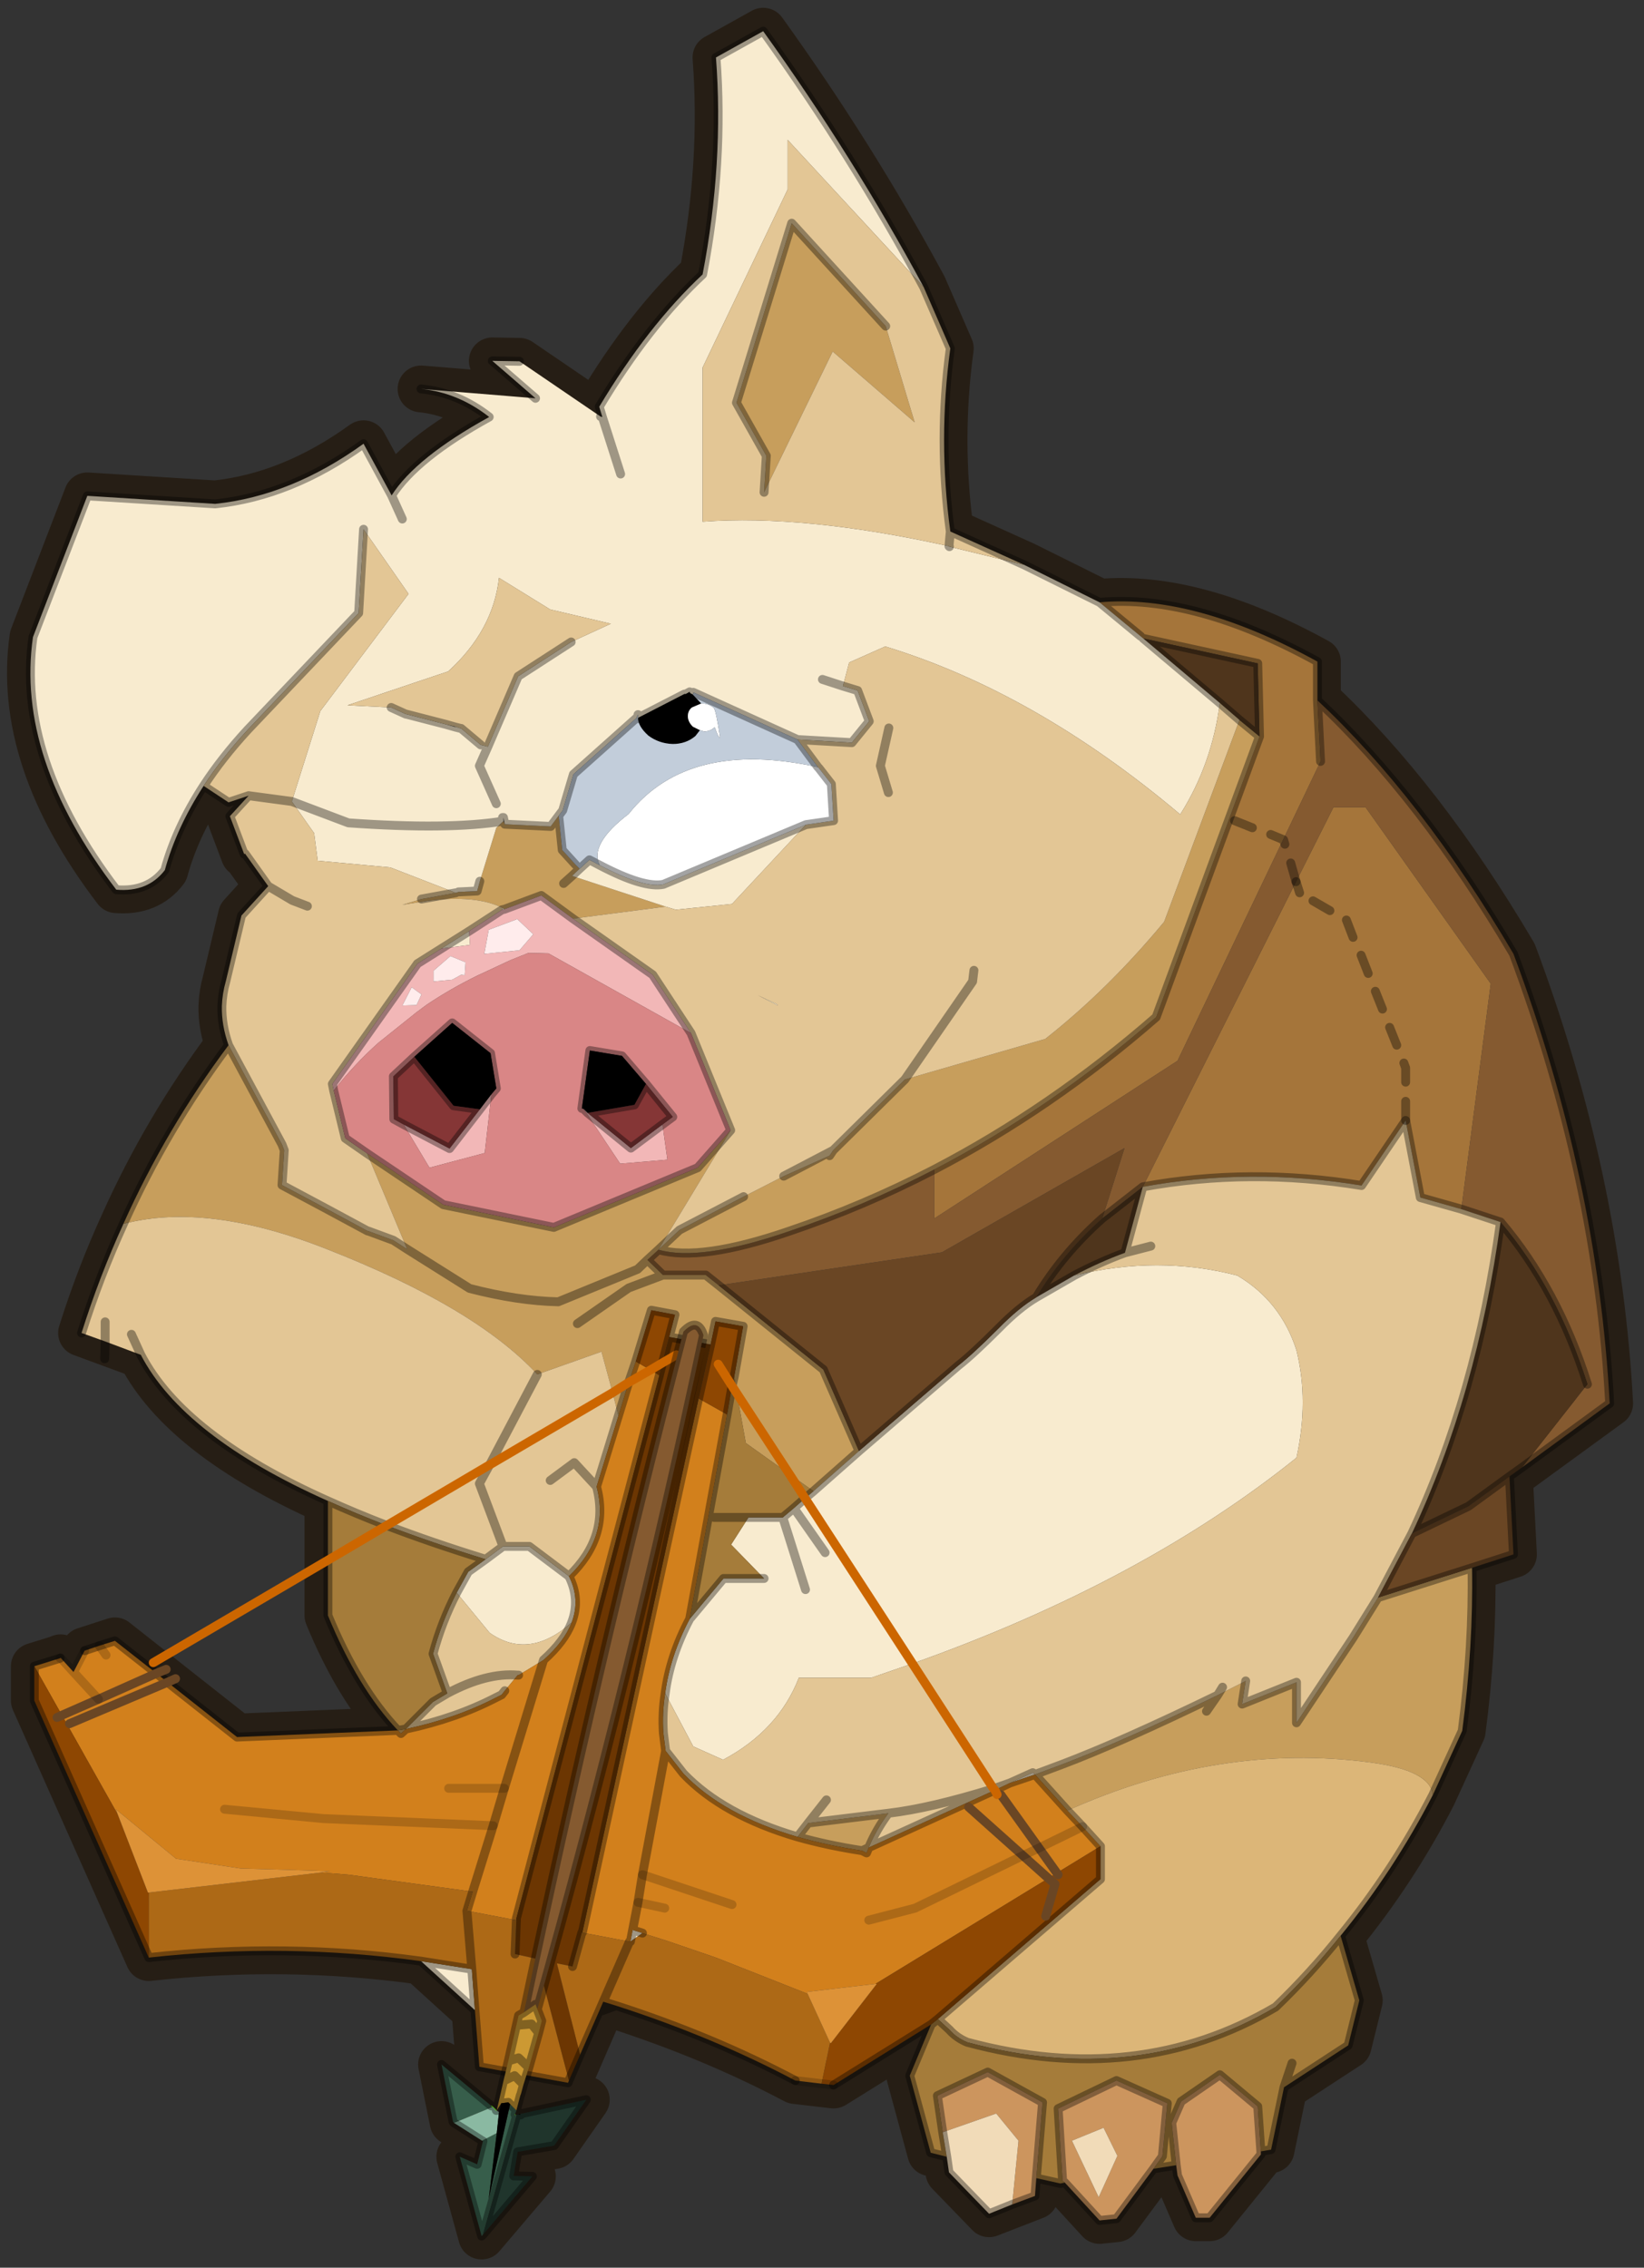 <svg width="369" height="509" xmlns="http://www.w3.org/2000/svg" xmlns:xlink="http://www.w3.org/1999/xlink"><rect width="100%" height="100%" fill="#333333" stroke="none"/><defs><path fill-rule="evenodd" fill-opacity="0" fill="#f0f" d="M0 0h102.95v45H0V0" id="a"/><use xlink:href="#a" width="102.95" height="45" id="c"/><g id="b"><path stroke-opacity="0" stroke-linejoin="round" stroke-linecap="round" stroke="#f0f" fill="none" d="M187.95-293.5v380h-380v-380h380M92.95.6H-97" transform="translate(192.55 294)"/><path stroke-opacity="0" stroke-linejoin="round" stroke-linecap="round" stroke="#f0f" fill="none" d="m187.95-293.5-190 190 190 190m-380-380 190 190L-192 86.5" transform="translate(192.55 294)"/><path stroke-width="5.25" stroke-linejoin="round" stroke-linecap="round" stroke="#261e15" fill="none" d="M257.35 112.75q-13.8-7.6-24.45-6.65l-8.45-4.2-8.3-3.75q-1.4-10.3 0-20.55l-3-6.9q-7.9-14.65-18-28.7l-5.3 2.95q.9 11.85-1.5 24.35-6.15 5.75-11.6 14.85l.35 1.15-.2-.05-9.1-6.2-3.05-.05 4.85 4.2-12.85-1.05q4.15.4 7.65 3.15-8.25 4.55-10.95 8.8l-3.15-5.8q-8.1 5.85-16.65 6.75l-14.35-.9-6.1 15.85q-1.95 13.55 9.35 28.35 3.55.3 5.45-2.2 1.3-4.75 4.35-9.45l2.8 1.85 2.25-.75-2.1 2.3 1.6 4.25.1-.05 2.6 3.65-3 3.3-1.75 7.35q-.4 1.4-.45 2.8-.05 2.15.75 4.4-7 9.35-11.8 20.05-2.7 5.9-4.7 12.25l6.65 2.45q4.75 9.15 21 16.4v12.85q3.35 8.15 7.85 12.9l-18.05.75-13.7-10.8-3.4 1.1-1.25 2.4-1.45-1.6-.05.05-2.9.9v3.85l12.85 28.85q15.35-1.7 30.55.4l6.05 5.5.5 6.35 2.95.5-1 4.4.5-.8-.25 1.05v-.05l-.25-.2h-.05l-6.15-5.15 1.3 6.45 3.25 2.1.1.05-.65 2.6-1.95-.85 2.45 8.9 5.7-6.7-2.1-.05.45-2.7 4.1-.7 3.6-5.15-8 1.7v-.05l1.3-4.4 4.65.85 3.95-9.1 1.45.45q10.85 3.5 20.1 8.4l4.3.5 10.95-6.8-2.4 5.75 2.35 8.65 1.8.45.25 1.75 4.5 4.65 5.15-2 .15-2 2.7.6.5-.1 3.9 4.25 1.9-.2 4.15-5.6 2.55-.4.15 1.15 2.05 4.75h1.55l5.75-7.1v-.35l1.15-.2 1.45-7 7.2-4.7 1.25-5.05-2.1-7.25q6-7.35 10.35-15.8l3.3-7.2q1.25-9.5 1.1-18.3l4.65-1.5-.45-8.75 11.25-8.2q-1.35-25.2-10.8-50.45-10.35-17.55-22-28.45v-4.35z"/><path fill-rule="evenodd" fill="#a5753a" d="m62.4-156.55 4.2-8.35h3.6l14.05 19.8-3.3 25.3-4.6-1.3-1.65-8.65-4.95 7.3q-12.55-2.05-24.55.15l17.2-34.25.4 1.25-.4-1.25m2.4-20.35.35 6.85-16.05 33.6-27.3 17.7v-5.5q13.15-6.85 24.9-17.1l11.6-31.5-.2-8.2-12.85-2.8-.3-.25-4.6-3.8q10.65-.95 24.45 6.65v4.35" transform="translate(192.55 294)"/><path fill-rule="evenodd" fill="#855a30" d="m80.95-119.8 3.3-25.3-14.05-19.8h-3.6l-4.2 8.35-17.2 34.25-4.55 3.55 2.5-7.9-20.5 11.7-25.05 3.7-1.45-1.15h-4.8l-1.75-1.7 1.25-1.15q4.7 1.35 14.6-2.05 8.45-2.85 16.35-6.95v5.5l27.3-17.7 16.05-33.6-.35-6.85q11.65 10.9 22 28.45Q96.25-123.2 97.6-98l-9.85 7.2 7.35-9.35q-3.35-10.65-9.75-18.2l-4.4-1.45" transform="translate(192.55 294)"/><path fill-rule="evenodd" fill="#c79e5c" d="m58.3-172.85-11.6 31.5q-11.75 10.25-24.9 17.1-7.9 4.1-16.35 6.95-9.9 3.4-14.6 2.05l-1.25 1.15 1.75 1.7h4.8l1.45 1.15 11.75 9.45 4 9.15-5.1 4.5-2.7-1.9-5.9-9.05 5.9 9.05-4.9-3.5-1-5.55-.3-1.9 1-5.65-3.1-.55-.55 2.6-4.65-.85.65-2.5-2.65-.5-1.75 5.75-.8 2.35-1.8 1.15 1.8-1.15-1.15 3.75-.65-2.6-1.25-4.6-7.2 2.55q-7-7.55-23.6-14.05-13.4-5.3-22.85-2.85 4.8-10.7 11.8-20.05l6 11.15.25.65-.25 3.9q4.8 2.55 9.6 5.15h.05l2.85 1.05 1.55 1 7 4.4q5.4 1.4 9.95 1.5l8.9-3.65 1.1-1.05-1.1 1.05-8.9 3.65q-4.55-.1-9.95-1.5l-7-4.4-4.5-10.75 8.55 5.75 12.4 2.55 16.15-6.7 3.7-4.2-8.1 13.4 2.35-2.2 7.2-3.75 4.5-2.3 5.15-2.3.4-.6 8.05-7.95 15.75-4.55q7.05-5.55 13.35-13.15l8.45-22.65 2.25 1.85m-66.65 19.1-10.4 1.35-3.55-2.6-4.15 1.55-.2-.15q-3-1.5-8.4-.8l-2.85.45 2.15-.65 3.85-.7.3-.1 2.1-.1.3-1.1 1.85-6 .8-.75.15.35 5.15.25.9-1.2.4 3.85 1.5 1.65.45.45-.85.8 10.5 3.45m90.5 74.2q.15 8.8-1.1 18.3l-3.3 7.2q-.25-2.75-7-3.65-17-2.25-34 5.4l-3.65-4.05 2.95-1.1Q42.8-60 53.6-65.25l3.15-1.6-.4 2.6 6.1-2.45v4.55l6.35-9.55 2.8-4.5 10.55-3.35m-29.8 16.1 1.25-1.8-1.25 1.8m-36-155.45 3.25 10.8-9.2-7.95-7.7 15.8.25-4.1-3.35-5.95 6.2-20.15 10.55 11.55m-36.15 62.55.95-.85-.95.85m11.15 43.95-3.85 1.45-5.75 4 5.75-4 3.85-1.45M-37.5-61.45l-.55.5-.35-.35.9-.15m43.95 12.1 1.2-1.55 9-1.1q-1.4 1.9-2.2 3.85l-.75.35.75-.35-.25.6-.5-.25q-3.9-.6-7.25-1.55" transform="translate(192.55 294)"/><path fill-rule="evenodd" fill="#4f351c" d="m45.25-183.85 12.85 2.8.2 8.2-2.25-1.85-2.2-1.9-8.6-7.25m49.85 83.7-7.35 9.35-1.4 1-4.6 3.35-6.35 3.05q7.3-15.5 9.95-34.95 6.4 7.55 9.75 18.2m-61.85-9.75q2.95-4.9 7.4-8.85l4.55-3.55-2 7.4q-2.75 1-5.7 2.55l-4.25 2.45" transform="translate(192.55 294)"/><path fill-rule="evenodd" fill="#f8ebcf" d="m40.35-187.9 4.6 3.8.3.25 8.6 7.25q-.9 6.9-4.45 12.5-16.25-13.7-33.1-18.85l-4.05 1.8-.7 2.65 1.65.5 1.3 3.45-1.95 2.4-6.1-.35-11.7-5.3.05.05-.1.2-.3-.15-.05-.15-.45.25h-.15l-5.15 2.65-.05.1v-.45l-.25.5v-.05l-7 6.25-1.2 4.05-.45.6-.9 1.2-5.15-.25-.15-.75v.4q-6.15 1-17.4.2l-6.35-2.4 6.35 2.4q11.25.8 17.4-.2v-.05.05l-.1-.4.1.35-.1-.35.1.4-.8.75-1.85 6-.3 1.1-2.1.1-.3.1-7.35-2.85-8.15-.75-.4-3.1-2.5-3.55 3.2-10.15 9.9-13.15-5.05-7.25-.55 9.4-12.45 13.1q-2.9 3.15-4.95 6.3-3.05 4.7-4.35 9.45-1.9 2.5-5.45 2.2-11.3-14.8-9.35-28.35l6.1-15.85 14.35.9q8.55-.9 16.65-6.75l3.15 5.8 1.2 2.65-1.2-2.65q2.7-4.25 10.95-8.8-3.5-2.75-7.65-3.15l12.85 1.05-4.85-4.2 3.05.05 9.1 6.2.2.05-.35-1.15q5.45-9.1 11.6-14.85 2.4-12.5 1.5-24.35L2.6-252q10.1 14.05 18 28.7L5.35-239.8v5.55l-9.55 20v17.3q11.4-.85 27.65 2.75l.05.05 8.4 2.05 8.45 4.2M7.4-162.95l-8.3 8.9-6.3.65-1.15-.35-10.5-3.45.85-.8 1.1-1 1.15.6q4.95 2.6 7.15 2.15l16-6.7M-29.75-29.9l-6.05-5.5 5.7.9.35 4.6m67.25-82.45q9.4-2.3 18.3 0 4.9 2.9 6.65 8.4 1.4 5.65 0 12.05-17.35 13.95-43.1 23.1l-4.65 1.6H6.6Q4.3-61.3-1.9-58l-3.35-1.5-3.15-5.95q.55-4.2 2.75-8.35l3.8-4.55H2.7l-3.7-3.8L.95-85.2H4.8l1.25-1.05 1.25-1.1.95-.8 5.1-4.5 11.15-9.6q1.55-1.2 4.5-4.15 2.3-2.35 4.25-3.5l4.25-2.45M30.3-55.4l2.55-1.15.25.2-2.8.95m-43.7-146.9-2.05-6.4 2.05 6.4m-17.95 28.55h.05l2.2 1.85.8.2 3.4-7.9 5.95-3.85 4.45-2.05-6.8-1.6-5.75-3.55q-.65 5.9-5.7 10.5l-11.3 3.8 4.9.25 1.65.75h.05l4.45 1.15 1.05.3.6.15-.6-.15v-.05l.6.2m4 8.45-1.9-4.25.95-2.15-.95 2.15 1.9 4.25m.7 11.7.2.15-.25.05.05-.2m-3.75 2.6.1 1.55-3.2.4 3.1-1.95m39.65-28.25 2.3.75-2.3-.75m-5 36.6L2-143.8l2.15 1 .1.15m-30.85 60.7h2.95l4.45 3.35q1.3 2.6.3 5.2-4.8 4.25-9.2 1.15l-3.7-4.5 1.3-2.35 1.95-1.4 1.95-1.45m33.9-5.4L19.35-68.8 7.3-87.35m2.25 6.1-3.5-5 3.5 5m-34.4 13.75h-.1.1m32.2-9.6L4.8-85.2l2.55 8.1m-18.3 38.55-1.35.95.25-1.3 1.1.35" transform="translate(192.55 294)"/><path fill-rule="evenodd" fill="#e3c695" d="m11.55-178.5.7-2.65 4.05-1.8q16.85 5.15 33.1 18.85 3.55-5.6 4.45-12.5l2.2 1.9-8.45 22.65q-6.3 7.6-13.35 13.15l-15.75 4.55-8.05 7.95-5.55 2.9 5.55-2.9-.4.6-5.15 2.3-4.5 2.3-7.2 3.75-2.35 2.2 8.1-13.4-4.45-10.9-4.3-6.55-8.95-6.3 10.4-1.35 1.15.35 6.3-.65 8.3-8.9 3.1-.45-.25-4.1-1.4-1.8-.1-.1-2.3-3.1 6.1.35 1.95-2.4-1.3-3.45-1.65-.5m14.7 31.9-.15 1.25-7.6 11 7.6-11 .15-1.25m18.95 24.3q12-2.2 24.55-.15l4.95-7.3 1.65 8.65 4.6 1.3 4.4 1.45Q82.7-98.9 75.4-83.4l-3.8 7.2-2.8 4.5-6.35 9.55v-4.55l-6.1 2.45.4-2.6-3.15 1.6Q42.8-60 36.05-57.45l-2.95 1.1-.25-.2-2.55 1.15-1.85.65 1.85-.65-1.7.8-.15-.15.15.15-14.15 6.45q.8-1.95 2.2-3.85l-9 1.1-1.2 1.55q-8.35-2.45-12.8-7.1l-2-2.55-.25-2q-.15-2.25.2-4.45l3.15 5.95L-1.9-58q6.2-3.3 8.5-9.2h8.1l4.65-1.6q25.75-9.15 43.1-23.1 1.4-6.4 0-12.05-1.75-5.5-6.65-8.4-8.9-2.3-18.3 0 2.95-1.55 5.7-2.55l2-7.4M28.45-54.75l-9.1-14.05 9.1 14.05q-7.1 2.2-11.8 2.75 4.7-.55 11.8-2.75m25.7-11.4-.55.9.55-.9m-8.05-49.5-2.9.75 2.9-.75M23.45-194.2Q7.2-197.8-4.2-196.95v-17.3l9.55-20v-5.55l15.25 16.5 3 6.9q-1.4 10.25 0 20.55l8.3 3.75-8.4-2.05-.05-.05.15-1.65-.15 1.65M2.7-200.25l7.7-15.8 9.2 7.95-3.25-10.8L5.8-230.45-.4-210.3l3.35 5.95-.25 4.1m-62.9 32.95q2.05-3.15 4.95-6.3l12.45-13.1.55-9.4 5.05 7.25-9.9 13.15-3.2 10.15 2.5 3.55.4 3.1 8.15.75 7.35 2.85-3.85.7-2.15.65 2.85-.45q5.4-.7 8.4.8l-.05.2-3.7 2.4-3.1 1.95-2.7 1.7-9.55 13.5.15.75 1.3 5.35 2.45 1.7 4.5 10.75-1.55-1-2.85-1.05h-.05q-4.8-2.6-9.6-5.15l.25-3.9-.25-.65-6-11.15q-.8-2.25-.75-4.4.05-1.4.45-2.8l1.75-7.35 3-3.3-2.6-3.65-.1.05-1.6-4.25 2.1-2.3 4.85.65-4.85-.65-2.25.75-2.8-1.85m11.65 13.5-1.7-.65-2.7-1.6 2.7 1.6 1.7.65m19.45-18.1-2.2-1.85h-.05.05-.05l-.6-.2-1.05-.25-4.45-1.15h-.05l-1.65-.75-4.9-.25 11.3-3.8q5.05-4.6 5.7-10.5l5.75 3.55 6.8 1.6-4.45 2.05-5.95 3.85-3.4 7.9-.8-.2m-40.1 53.75q9.45-2.45 22.85 2.85 16.6 6.5 23.6 14.05l7.2-2.55 1.25 4.6-13.8 8.1 13.8-8.1.65 2.6-2.45 7.95q1.5 5.6-3.1 10.05l-4.45-3.35h-2.95l-1.95 1.45q-6-1.85-11.1-3.8l11.55-6.8-11.55 6.8q-3.5-1.35-6.6-2.75-16.25-7.25-21-16.4l-4-1.5-2.65-.95q2-6.35 4.7-12.25m85.85-48.4-.9-3 .95-4.25-.95 4.25.9 3m-12.4 23.9-.1-.15-2.15-1 2.25 1.15M-28.1-91.1l5.35-10.15-5.35 10.15-1.15 2.1 2.65 7.05-2.65-7.05 1.15-2.1m6.8 1.75 2.7-2 2.5 2.7-2.5-2.7-2.7 2m-10.5 12.6 3.7 4.5q4.4 3.1 9.2-1.15-.8 2.1-3.15 4.2l-2.8 1.7h-.1l-1.45 1.75-.35.45-.7.35q-4.45 2.3-10.05 3.5l3.05-3.05 1.6-.95-1.6-4.45q.95-3.55 2.65-6.85M9.7-53.5l-2.05 2.6 2.05-2.6m-80.95-53.65v2.2-2.2m2.95 1.4 1.05 2.3-1.05-2.3m43.35 38.25q-3.5-.3-7.9 2.05 4.4-2.35 7.9-2.05" transform="translate(192.55 294)"/><path fill-rule="evenodd" fill="#6a4624" d="m86.35-89.8.45 8.75-4.65 1.5L71.6-76.2l3.8-7.2 6.35-3.05 4.6-3.35m-45.7-28.95q-4.45 3.95-7.4 8.85-1.95 1.15-4.25 3.5-2.95 2.95-4.5 4.15l-11.15 9.6-4-9.15-11.75-9.45 25.05-3.7 20.5-11.7-2.5 7.9" transform="translate(192.55 294)"/><path fill-rule="evenodd" fill="#d2801c" d="m-79.2-68.5 2.9-.9.05-.05 1.45 1.6 1.25-2.4 1.65-.55 1.75-.55 4.65 3.65 1.25 1 7.8 6.15 18.05-.75.35.35.55-.5q5.6-1.2 10.05-3.5l.7-.35.35-.45 1.45-1.75h.1l2.8-1.7q2.35-2.1 3.15-4.2 1-2.6-.3-5.2 4.6-4.45 3.1-10.05l2.45-7.95 1.15-3.75.8-2.35 1.65.95 1 .6L-25.1-40.2v.2l-5.55-1.05.65-2.15 2.3-7.4 1.25-4.2 4.4-14.4-4.4 14.4-1.25 4.2-2.3 7.4-13.9-1.9-3.1-.25 1-.15-6.45-.2-3.6-.1-7.25-1.1-6.75-5.55.2.55L-76.1-63l-3.1-5.5M30.3-55.4l2.8-.95 3.65 4.05 1.7 1.8 2 2.2-4.9 3-.95.6-2.85-2.55 2.85 2.55-19.4 11.85-7.7.9.1.25-.3-.15-9.75-3.85-.4-.15-5.4-1.85-2.7-.85-1.1-.35-.25 1.3h-.1l-5.3-1 13.05-59.95 3.2 1.8-4.2 22.95q-2.2 4.15-2.75 8.35-.35 2.2-.2 4.45l.25 2 2 2.55q4.45 4.65 12.8 7.1 3.35.95 7.25 1.55l.5.25.25-.6L28.6-54.6l1.7-.8m-1.45 1.3-.25-.5.25.5m4.7 6 2 2.8-2-2.8-1.8.85 1.8-.85 4.9-2.4-4.9 2.4-4.3-6 4.3 6m-43.6-53.65-2.45 1.4 2.45-1.4m-65.2 39.7 11-4.65-11 4.65M-72-64.8l-4.1 1.8 4.1-1.8-2.8-3.05 2.8 3.05 6.5-2.9-6.5 2.9m.85-4.95-.75-1.05.75 1.05m13.3 17.3 11.1 1.05 19.05.8-19.05-.8-11.1-1.05M14.45-40l5.2-1.35 12.1-5.9-12.1 5.9-5.2 1.35m-22.8-19-2.6 13.9-.5 3.1-.6 3.1.6-3.1.5-3.1 2.6-13.9M-.9-41.75l-10.05-3.35L-.9-41.75m-7.55.4-3-.65 3 .65M-32.7-54.8h6.25-6.25m64.45 7.55-6.1-5.45 6.1 5.45" transform="translate(192.55 294)"/><path fill-rule="evenodd" fill="#dcb678" d="M77.75-54.05Q73.4-45.6 67.4-38.25q-3.35 4.2-7.3 8-15.5 9.1-34.6 3.95-1.2-.5-2-1.4l-1.3-1.2 18.25-15.7v-3.7l-2-2.2-1.7-1.8q17-7.65 34-5.4 6.75.9 7 3.65" transform="translate(192.55 294)"/><path fill-rule="evenodd" fill="#a57c3a" d="M67.4-38.25 69.5-31l-1.25 5.05-7.2 4.7-1.45 7-1.15.2-.35-5.05-4.25-3.55-4.35 3-1.05 2.4.5 4.75-2.55.4 1-1.4.55-5.95-5.7-2.55-6.55 3.15.5 8.1.25.2-.5.1-2.7-.6.7-8.5-6.15-3.4-5.65 2.65.6 4.1.45 2.75-1.8-.45-2.35-8.65 2.4-5.75.75-.6 1.3 1.2q.8.9 2 1.4 19.1 5.15 34.6-3.95 3.95-3.8 7.3-8m-5.45 14.3-.9 2.7.9-2.7M-.65-101l.3 1.9 1 5.55 4.9 3.5 2.7 1.9-.95.8-1.75-2.7 1.75 2.7-1.25 1.1L4.8-85.2H.95L-1-82.15l3.7 3.8h-4.55l-3.8 4.55 4.2-22.95.55-3.2.55.85-.55-.85.25-1.05m-27.9 20.5-1.95 1.4-1.3 2.35q-1.7 3.3-2.65 6.85l1.6 4.45-1.6.95-3.05 3.05-.9.15q-4.5-4.75-7.85-12.9v-12.85q3.1 1.4 6.6 2.75 5.1 1.95 11.1 3.8m25.65-4.7H.95-2.9m-36.75.9-6.6 3.9 6.6-3.9" transform="translate(192.55 294)"/><path fill-rule="evenodd" fill="#8e4702" d="M21.45-28.3 10.5-21.5l-1.35-.15.95-4.6.1.05 5.15-6.65h-.15L34.6-44.7l.75.65-1.05 3.6 1.05-3.6-.75-.65.95-.6.15.2-.15-.2 4.9-3v3.7L22.2-28.9l-.75.6m-87.8-7.5L-79.2-64.65v-3.85l3.1 5.5-.55.25.55-.25 6.25 11.1 3.4 8.8h.1v7.3m54.65-66.9 1.75-5.75 2.65.5-.65 2.5-.75 2.9-1.35.8 1.35-.8-.35 1.4-1-.6-1.65-.95m8.4-1.9.55-2.6 3.1.55-1 5.65-.25 1.05-1.55-2.45 1.55 2.45-.55 3.2-3.2-1.8 1.35-6.05M-25.1-40v-.2.2" transform="translate(192.55 294)"/><path fill-rule="evenodd" fill="#cc955e" d="M58.45-14.05v.35L52.7-6.6h-1.55l-2.05-4.75-.15-1.15-.5-4.75 1.05-2.4 4.35-3 4.25 3.55.35 5.05M46.4-12.1l-4.15 5.6-1.9.2-3.9-4.25-.25-.2-.5-8.1L42.25-22l5.7 2.55-.55 5.95-1 1.4m-13.15 1.05-.15 2-2.55.95.7-7.15-2.5-3.05-6 2.1-.6-4.1 5.65-2.65 6.15 3.4-.7 8.5m7.55-5.65-3.55 1.45 3 6.35 2.1-4.65-1.55-3.15" transform="translate(192.55 294)"/><path fill-rule="evenodd" fill="#f1dbb8" d="m30.55-8.1-2.6 1.05-4.5-4.65-.25-1.75-.45-2.75 6-2.1 2.5 3.05-.7 7.15m10.25-8.6 1.55 3.15-2.1 4.65-3-6.35 3.55-1.45" transform="translate(192.55 294)"/><path fill-rule="evenodd" fill="#f2b7b7" d="m-18.75-152.4 8.95 6.3 4.3 6.55-16-8.95-2.25-.05-2 .8-3.75 1.75q-3.05 1.5-5.65 3.25l-1.15.85-4.25 3.4q-2.75 2.45-5.05 5.4l-.15-.75 9.55-13.5 2.7-1.7 3.2-.4-.1-1.55 3.7-2.4.25-.05 4.15-1.55 3.55 2.6m-18.1 7.7-1.05 2.05 1.6-.05.55-1.2-1.1-.8m4.35-3.5-1.9 1.65v1.2l2.1-.2 1-.55.4.05.1-1.45-1.7-.7m4.6 15.5-.75 6.6-6.2 1.65-2.9-4.85 5.15 2.7 3.4-4.4 1.3-1.7m2.9-19.65-3.2 1.2-.5 2.7 3.95-.4 1.55-1.8-1.8-1.7m16.3 23.05.55 3.95-5.3.45-4.1-6.15.45.45 4.85 3.95 3.55-2.65" transform="translate(192.55 294)"/><path fill-rule="evenodd" fill="#ffecec" d="m-36.85-144.7 1.1.8-.55 1.2-1.6.05 1.05-2.05m4.35-3.5 1.7.7-.1 1.45-.4-.05-1 .55-2.1.2v-1.2l1.9-1.65m7.5-4.15 1.8 1.7-1.55 1.8-3.95.4.5-2.7 3.2-1.2" transform="translate(192.55 294)"/><path fill-rule="evenodd" fill="#d98686" d="m-5.5-139.55 4.45 10.9-3.7 4.2-16.15 6.7-12.4-2.55-8.55-5.75-2.45-1.7-1.3-5.35q2.3-2.95 5.05-5.4l4.25-3.4 1.15-.85q2.6-1.75 5.65-3.25l3.75-1.75 2-.8 2.25.05 16 8.95m-31.05 2.65-2.35 2.2.05 4.8 1.1.6 2.9 4.85 6.2-1.65.75-6.6.55-.65-.65-3.95-4.3-3.4-4.25 3.8m26 3.05-2.7-3.15-3.6-.6-.9 6.5.2.05 4.1 6.15 5.3-.45-.55-3.95q.6-.45 1.15-.85l-3-3.7" transform="translate(192.55 294)"/><path fill-rule="evenodd" d="m-11.45-174.85.05-.1 5.15-2.65h.15l.45-.25.05.15.3.15.95 1-1.05.45q-.5.4-.45 1.1.05.55.55 1.05l.8.4-.5.65q-1.05.9-2.55.9-1.55-.05-2.75-.95-1.1-1-1.15-1.9m-25.1 37.95 4.25-3.8 4.3 3.4.65 3.95-.55.65-1.3 1.7-2.95-.4-4.4-5.5m19 5.85-.2-.05.9-6.5 3.6.6 2.7 3.15-1.3 2.35-5.25.9-.45-.45" transform="translate(192.55 294)"/><path fill-rule="evenodd" fill="#853636" d="m-37.75-129.3-1.1-.6-.05-4.8 2.35-2.2 4.4 5.5 2.95.4-3.4 4.4-5.15-2.7m27.2-4.55 3 3.7q-.55.4-1.15.85l-3.55 2.65-4.85-3.95 5.25-.9 1.3-2.35" transform="translate(192.55 294)"/><path fill-rule="evenodd" fill="#fff" d="m8.75-169.4.1.1 1.4 1.8.25 4.1-3.1.45-16 6.7q-2.2.45-7.15-2.15-1.2-2.35 3.25-5.75 6.7-8.45 21.25-5.25m-13.25-4.15-.8-.4q-.5-.5-.55-1.05-.05-.7.45-1.1l1.05-.45h.2q.7.05 1.2.5.25.25.7 3.25-.05.4-.6-1.1-.4.45-1.15.5l-.5-.15" transform="translate(192.55 294)"/><path fill-rule="evenodd" fill="#c2cdda" d="m6.45-172.5 2.3 3.1q-14.55-3.2-21.25 5.25-4.45 3.4-3.25 5.75l-1.15-.6-1.1 1-.45-.45-1.5-1.65-.4-3.85.45-.6 1.2-4.05 7-6.25v.05l.25-.5v.45q.05.9 1.15 1.9 1.2.9 2.75.95 1.5 0 2.55-.9l.5-.65.5.15q.75-.05 1.15-.5.55 1.5.6 1.1-.45-3-.7-3.25-.5-.45-1.2-.5h-.2l-.95-1 .1-.2-.05-.05 11.7 5.3" transform="translate(192.55 294)"/><path fill-rule="evenodd" fill="#6c3602" d="M-17.95-24.9-19.2-22l-3.6-13.65-2.45-.55.15-3.8v-.2l16.05-60.95.35-1.4.75-2.9 4.65.85-1.35 6.05L-17.7-38.6h-.05l-1.05 3.8-1.75-.35 2.6 10.25m10.8-78.55-1.55.9 1.55-.9" transform="translate(192.55 294)"/><path fill-rule="evenodd" fill="#160f03" d="M-24.95-67.5h.1-.1" transform="translate(192.55 294)"/><path fill-rule="evenodd" fill="#ad6916" d="M9.15-21.65 6.2-22q-9.25-4.9-20.1-8.4l-1.45-.45 2.95-6.75-2.95 6.75-.5 1.15-2.1 4.8-2.6-10.25 1.75.35 1.05-3.8h.05l5.3 1h.1l1.35-.95 2.7.85 5.4 1.85.4.15 9.75 3.85.3.15 2.5 5.45-.95 4.6M-19.2-22l-.1.25-9.95-1.8-.5-6.35-.35-4.6-.55-6.55.55 6.55-5.7-.9q-15.2-2.1-30.55-.4v-7.3L-47-45.35l3.1.25 13.9 1.9-.65 2.15L-25.1-40l-.15 3.8 2.45.55L-19.2-22" transform="translate(192.55 294)"/><path fill-rule="evenodd" fill="#dd9237" d="M15.2-32.85h.15L10.2-26.2l-.1-.05-2.5-5.45-.1-.25 7.7-.9M-69.85-51.9l-.2-.55 6.75 5.55 7.25 1.1 3.6.1 6.45.2-1 .15-19.35 2.25h-.1l-3.4-8.8" transform="translate(192.55 294)"/><path stroke-opacity=".361" stroke-linejoin="round" stroke-linecap="round" stroke="#000" fill="none" d="m62.4-156.55.4 1.25m2.35-14.75-.35-6.85v-4.35q-13.8-7.6-24.45-6.65l4.6 3.8m.3.25 12.85 2.8.2 8.2-11.6 31.5q-11.75 10.25-24.9 17.1-7.9 4.1-16.35 6.95-9.9 3.4-14.6 2.05l-1.25 1.15 1.75 1.7h4.8l1.45 1.15 11.75 9.45 4 9.15 11.15-9.6q1.55-1.2 4.5-4.15 2.3-2.35 4.25-3.5l4.25-2.45q2.95-1.55 5.7-2.55l2-7.4-4.55 3.55M31.9-192.1l8.45 4.2m-28.8 9.4 1.65.5 1.3 3.45-1.95 2.4-6.1-.35 2.3 3.1m.1.1 1.4 1.8.25 4.1-3.1.45-16 6.7q-2.2.45-7.15-2.15m-3 6 8.95 6.3 4.3 6.55 4.45 10.9m-8.1 13.4 2.35-2.2 7.2-3.75m4.5-2.3 5.55-2.9 8.05-7.95 7.6-11 .15-1.25m27.6-30 2.2 1.9 2.25 1.85m-13.05-11 8.6 7.25m33.9 85.8L97.6-98q-1.35-25.2-10.8-50.45-10.35-17.55-22-28.45m22.95 86.1-1.4 1 .45 8.75-4.65 1.5q.15 8.8-1.1 18.3l-3.3 7.2Q73.4-45.6 67.4-38.25L69.5-31l-1.25 5.05-7.2 4.7-1.45 7-1.15.2v.35L52.7-6.6h-1.55l-2.05-4.75-.15-1.15-2.55.4-4.15 5.6-1.9.2-3.9-4.25-.5.1-2.7-.6-.15 2-2.55.95-2.6 1.05-4.5-4.65-.25-1.75-1.8-.45-2.35-8.65 2.4-5.75-10.95 6.8M6.2-22q-9.25-4.9-20.1-8.4l-1.95.7-2.1 4.8-1.25 2.9-.1.25-9.95-1.8-.5-6.35-6.05-5.5q-15.2-2.1-30.55-.4L-79.2-64.65v-3.85l2.9-.9m2.75-.85 1.65-.55 1.75-.55 4.65 3.65 1.25 1M45.2-122.3q12-2.2 24.55-.15l4.95-7.3 1.65 8.65 4.6 1.3 4.4 1.45q6.4 7.55 9.75 18.2m-66.65 45.4 1.85-.65 2.55-1.15.25.2 2.95-1.1Q42.8-60 53.6-65.25l.55-.9m-20.9-43.75q2.95-4.9 7.4-8.85m2.55 3.85 2.9-.75m-13 59.3-2.8.95-1.7.8-14.15 6.45-.25.6-.5-.25q-3.9-.6-7.25-1.55l1.2-1.55 2.05-2.6m61.9-22.7-2.8 4.5-6.35 9.55v-4.55l-6.1 2.45.4-2.6m-3.15 1.6-1.25 1.8m34-26.35-4.6 3.35-6.35 3.05-3.8 7.2 10.55-3.35m3.2-38.8Q82.7-98.9 75.4-83.4M61.05-21.25l.9-2.7m5.45-14.3q-3.35 4.2-7.3 8-15.5 9.1-34.6 3.95-1.2-.5-2-1.4l-1.3-1.2-.75.6m15.3-24 1.7 1.8 2 2.2v3.7L22.2-28.9m14.25 18.35-.25-.2-.5-8.1L42.25-22l5.7 2.55-.55 5.95-1 1.4m2.55-.4-.5-4.75 1.05-2.4 4.35-3 4.25 3.55.35 5.05m-35.7-2.15-.6-4.1 5.65-2.65 6.15 3.4-.7 8.5m-.15-45.3 3.65 4.05m-16.15-171q-7.9-14.65-18-28.7l-5.3 2.95q.9 11.85-1.5 24.35-6.15 5.75-11.6 14.85l.35 1.15 2.05 6.4m-2.25-6.45.2.05m-7.5-2.1-4.85-4.2 3.05.05m45.35-8.35 3 6.9q-1.4 10.25 0 20.55l8.3 3.75m-8.4-2.05-.05-.05.15-1.65m-7.25-23.05L5.8-230.45-.4-210.3l3.35 5.95-.25 4.1m-41.8.35-3.15-5.8q-8.1 5.85-16.65 6.75l-14.35-.9-6.1 15.85q-1.95 13.55 9.35 28.35 3.55.3 5.45-2.2 1.3-4.75 4.35-9.45 2.05-3.15 4.95-6.3l12.45-13.1.55-9.4m-8.05 30.55 6.35 2.4q11.25.8 17.4-.2v-.05.05l-.1-.4.1.35v-.35l.15.75 5.15.25.9-1.2.45-.6 1.2-4.05 7-6.25m.25-.45v.45l.05-.1 5.15-2.65h.15l.45-.25.05.15.3.15m.05-.25 11.7 5.3m-44.35-24.75-1.2-2.65q2.7-4.25 10.95-8.8-3.5-2.75-7.65-3.15m4.2 56.45 2.1-.1.3-1.1m2.65-6.75.15.35m-23.9-2.55-4.85-.65-2.1 2.3 1.6 4.25.1-.05 2.6 3.65 2.7 1.6 1.7.65m-6.6-12.4-2.25.75-2.8-1.85m31.1-4.6-2.2-1.85h-.05l-.6-.15-1.05-.3-4.45-1.15m-.05 0-1.65-.75m20.2-7.35-5.95 3.85-3.4 7.9-.95 2.15 1.9 4.25m-4-8.45h.05m-.6 18.45-3.85.7m9.3 1.15 4.15-1.55 3.55 2.6m-14.75 3.35-2.7 1.7-9.55 13.5.15.75 1.3 5.35 2.45 1.7 8.55 5.75 12.4 2.55 16.15-6.7 3.7-4.2m-32.45-20.4 3.1-1.95 3.7-2.4m-30.7 15.2q-.8-2.25-.75-4.4.05-1.4.45-2.8l1.75-7.35 3-3.3m15.6 40.75-1.55-1-2.85-1.05h-.05q-4.8-2.6-9.6-5.15l.25-3.9-.25-.65-6-11.15q-7 9.35-11.8 20.05-2.7 5.9-4.7 12.25m61.4 5.55.8-2.35 1.75-5.75 2.65.5-.65 2.5 4.65.85.55-2.6 3.1.55-1 5.65m8.9 12.85 5.1-4.5m-51.1-36.65-1.1-.6-.05-4.8 2.35-2.2 4.25-3.8 4.3 3.4.65 3.95-.55.65m-9.85 3.4 5.15 2.7 3.4-4.4-2.95-.4-4.4-5.5m48.1-41.6-2.3-.75m7.45 5.45-.95 4.25.9 3m-37 2.6.4 3.85 1.5 1.65m.45.45 1.1-1 1.15.6m-2.25.4-.85.8-.95.85m-6.65 2.9-.25.05m-2.5 22.4 1.3-1.7m10.35 1.65-.2-.05.9-6.5 3.6.6 2.7 3.15 3 3.7q-.55.4-1.15.85l-3.55 2.65-4.85-3.95 5.25-.9 1.3-2.35m-7 2.8.45.45m27.55 4.2-.4.6M7.3-87.35l.95-.8M-10.4-114.1l-1.1 1.05-8.9 3.65q-4.55-.1-9.95-1.5l-7-4.4m19.1 8.35 5.75-4 3.85-1.45m-14.1 11.15L-28.1-91.1l-1.15 2.1 2.65 7.05h2.95l4.45 3.35q4.6-4.45 3.1-10.05l2.45-7.95 1.15-3.75m-3.6 11.7-2.5-2.7-2.7 2m20.4-10.6.25-1.05m-4 2.45 1.35-6.05m-5.4 2.05.75-2.9m-1.1 4.3.35-1.4m7.25 5.8.55-3.2m3.6 21.6h-4.55l-3.8 4.55q-2.2 4.15-2.75 8.35-.35 2.2-.2 4.45l.25 2 2 2.55q4.45 4.65 12.8 7.1m.85-38-1.25 1.1 3.5 5m-36.15-.7-1.95 1.45-1.95 1.4-1.3 2.35m12.9 3.35q1-2.6-.3-5.2m-5.75 11.1h.1-.1.1m2.8-1.7q2.35-2.1 3.15-4.2m-7.5 7.65-.35.45-.7.35q-4.45 2.3-10.05 3.5l-.55.5-.35-.35-18.05.75-7.8-6.15m42.2-2.5-4.4 14.4-1.25 4.2-2.3 7.4-.65 2.15.55 6.55-5.7-.9m10.7-4.8 16.05-60.95M4.8-85.2l2.55 8.1M4.8-85.2h-7.7m8.95-1.05L4.8-85.2M-5.65-73.8l4.2-22.95m-69.8-8.2v-2.2m0 2.2-.05 1.95m4.05-.45-1.05-2.3m22.05 18.7v12.85q3.35 8.15 7.85 12.9l.9-.15 3.05-3.05 1.6-.95-1.6-4.45q.95-3.55 2.65-6.85m-7.85-7.55q-3.5-1.35-6.6-2.75-16.25-7.25-21-16.4M-30.1-34.5l.35 4.6m44.2-18.25q.8-1.95 2.2-3.85l-9 1.1M-12.3-37.6h-.1l-2.95 6.75 1.45.45m27.6-17.4.75-.35m-26.5 9.25.6-3.1.5-3.1 2.6-13.9m-2.6 20.45-1.1-.35-.25 1.3m-12.95 1.4.15-3.8v-.2m6.3 5.4 1.05-3.8h.05l13.05-59.95m-11.2 68.85.5-1.15m38.55 17.4-.45-2.75m-55.6-49.25q4.4-2.35 7.9-2.05m-14.7-16.8q5.1 1.95 11.1 3.8m57 25.75q-7.1 2.2-11.8 2.75" transform="translate(192.55 294)"/><path stroke-linejoin="round" stroke-linecap="round" stroke="#6a4624" fill="none" d="m-65.5-67.7 1.1-.45m99 23.45.75.65-1.05 3.6m1.25-4.85-2-2.8-4.3-6m2.5 6.85 2.85 2.55m.95-.6.15.2m-99.95-21.6-11 4.65m-.85-.95 4.1-1.8m-4.1 1.8-.55.25m12.4-3.95.9-.4m-2.15-.6-6.5 2.9m97.65 12.1 6.1 5.45" transform="translate(192.55 294)"/><path stroke-opacity=".18" stroke-linejoin="round" stroke-linecap="round" stroke="#000" fill="none" d="m10.5-21.5-1.35-.15L6.2-22m-82.5-47.4.05-.05 1.45 1.6 1.25-2.4M33.55-48.1l-1.8.85-12.1 5.9-5.2 1.35m24-10.5-4.9 2.4M-72-64.8l-2.8-3.05m2.9-2.95.75 1.05M-27.7-50.6l-19.05-.8-11.1-1.05M-11.45-42l3 .65m-2.5-3.75L-.9-41.75M-26.45-54.8h-6.25" transform="translate(192.55 294)"/><path stroke-linejoin="round" stroke-linecap="round" stroke="#c60" fill="none" d="m19.35-68.8 9.1 14.05.15.15.25.5M-14.3-99.2l1.8-1.15 2.45-1.4 1.35-.8 1.55-.9m6.8 4.35 5.9 9.05 1.75 2.7m-35.4-3.75 13.8-8.1m13.4-.75.55.85m-2.1-3.3 1.55 2.45M19.35-68.8 7.3-87.35m-53.55 6.95 6.6-3.9m-6.6 3.9-19.6 11.5m37.75-22.2-11.55 6.8" transform="translate(192.55 294)"/><path stroke-opacity=".361" stroke-linejoin="round" stroke-linecap="round" stroke="#000" fill="none" d="m61.15-160.75-.15-.5-1.45-.6m-2.05-.75-2-.8m6.9 6.85-.6-2.1m10.3 16.4-.8-2m-.8-2-.8-2.05m-.9-2-.75-1.95m-1.85-1.05-1.9-1.1m10.4 24.65v-2.15m0-2.15v-1.6l-.2-.55m-.8-2-.8-2" transform="translate(192.55 294)"/><path fill-rule="evenodd" fill="#855a30" d="M-24.25-29.65q8-38.1 17.9-76.4 1.6-1.65 2.25.4-8 37.8-18.65 75.65l-.2-.55-1.3.9" transform="translate(192.55 294)"/><path fill-rule="evenodd" fill="#375e4b" d="m-28.85-4.7-.15.15-2.45-8.9 1.95.85.65-2.6-.1-.05 1.65-.85-.9 7.35 2.4-10.6.7.7-.15.45v.05h.2l-3.8 13.45m-3.25-12.55-.1-.1-1.3-6.45 5.6 4.65.15.1-4.35 1.8" transform="translate(192.55 294)"/><path fill-rule="evenodd" fill="#c93" d="m-22.75-30 .5 1.3-.35 1.35-1.1 3.9-.6 1.9-.3 1.1-.05.1-.45 1.7-.7-.7-.2-.2-.8.1-.5.8.75-3.3.55-2.25.9-4 .25-1.1.6-.35 1.3-.9.2.55m-1.55 8.45-1-1-1.25.6 1.25-.6 1 1M-26-24.2l1.15-.35 1.15 1.1-1.15-1.1-1.15.35m3.4-3.15-.8-1-1.7.15 1.7-.15.8 1" transform="translate(192.55 294)"/><path fill-rule="evenodd" fill="#8ab9a2" d="m-28.95-15.25-3.15-2 4.35-1.8.4.4h.05l.25.2-.25 2.35-1.65.85" transform="translate(192.55 294)"/><path fill-rule="evenodd" d="M-27.05-18.45v.05l.25-1.05.8-.1.2.2-2.4 10.6.9-7.35.25-2.35m2.05.25.3-.05.1.1-.4-.05" transform="translate(192.55 294)"/><path fill-rule="evenodd" fill="#20352c" d="m-24.7-18.25 7.45-1.6-3.6 5.15-4.1.7-.45 2.7 2.1.05-5.55 6.55 3.8-13.45.05-.05.4.05-.1-.1" transform="translate(192.55 294)"/><path stroke-opacity=".361" stroke-linejoin="round" stroke-linecap="round" stroke="#000" fill="none" d="M-24.25-29.65q8-38.1 17.9-76.4 1.6-1.65 2.25.4-8 37.8-18.65 75.65l.5 1.3-.35 1.35-1.1 3.9-.6 1.9-.3 1.1m-.05.1-.45 1.7.4.4 7.45-1.6-3.6 5.15-4.1.7-.45 2.7 2.1.05-5.55 6.55-.15.15-2.45-8.9 1.95.85.65-2.6-.1-.05-3.15-2-.1-.1-1.3-6.45 5.6 4.65m.55.5h.05l.75-3.3.55-2.25.9-4 .25-1.1.6-.35 1.3-.9.2.55m-2.35 1.8 1.7-.15.8 1m-1.1 3.9-1.15-1.1-1.15.35m-.55 2.25 1.25-.6 1 1m-2.5 2.1-.5.8m.5-.8.8-.1.2.2.7.7-.15.45h.25l-.05.05-3.8 13.45m4.15-13.55.1.1-.4-.05" transform="translate(192.55 294)"/><path stroke-width=".05" stroke-linejoin="round" stroke-linecap="round" stroke="#6f0" fill="none" d="m164.65 274.85.15.1.4.4m2.1.45v.05"/></g></defs><path fill="none" d="M-1-1h371v511H-1z"/><g transform="scale(2)"><use x="83.05" y="255.5" xlink:href="#b" width="381" transform="translate(-192.55 -294)" height="381"/><use x="-60.314" y="-22.977" xlink:href="#c" width="102.95" transform="matrix(1.807 0 0 1.654 96 87.3)" height="45"/></g></svg>